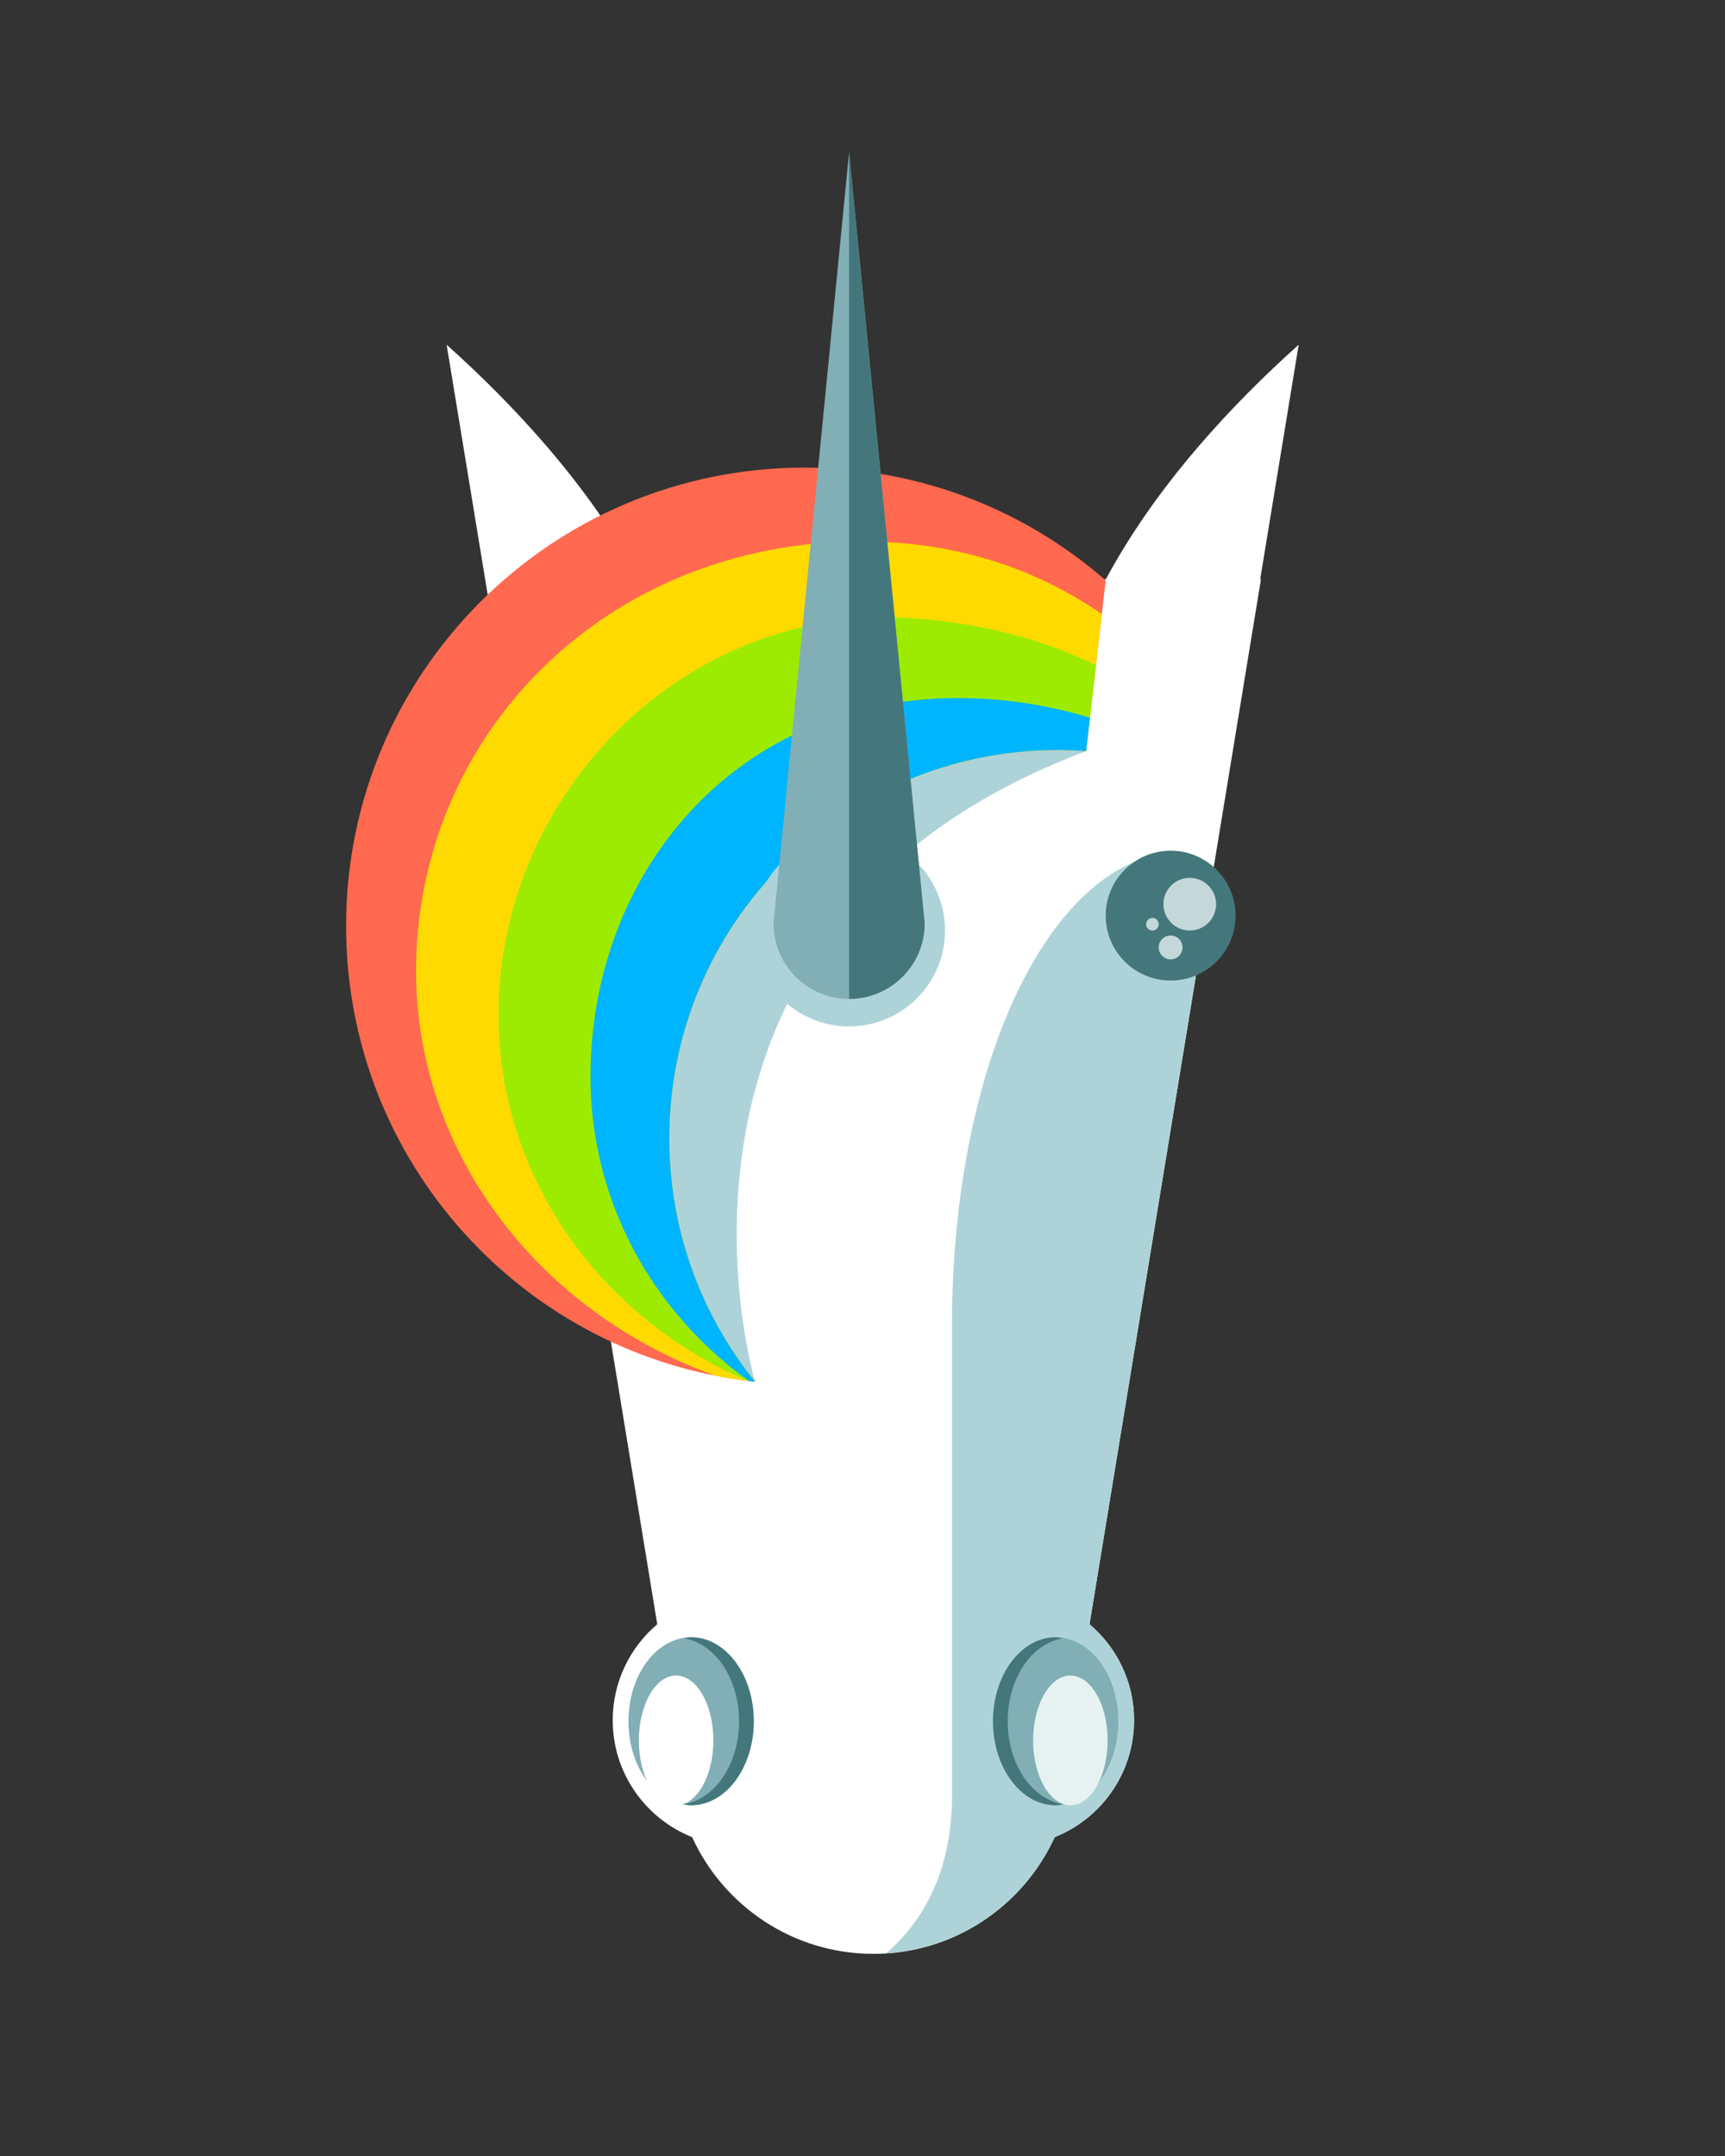 <?xml version="1.0" encoding="utf-8"?>
<!-- Generator: Adobe Illustrator 16.0.0, SVG Export Plug-In . SVG Version: 6.00 Build 0)  -->
<!DOCTYPE svg PUBLIC "-//W3C//DTD SVG 1.1//EN" "http://www.w3.org/Graphics/SVG/1.1/DTD/svg11.dtd">
<svg version="1.1" id="Layer_1" xmlns="http://www.w3.org/2000/svg" xmlns:xlink="http://www.w3.org/1999/xlink" x="0px" y="0px"
	 width="200px" height="250px" viewBox="0 0 200 250" style="enable-background:new 0 0 200 250;" xml:space="preserve">
<rect x="0" y="0" width="200" height="250" fill="#333333" stroke="none"/>
<g>
	<path style="fill:#FFFFFF;" d="M146.109,67.167l4.463-27.195c-7.578,6.798-16.42,16.145-22.359,27.195h-54.07
		c-5.938-11.05-14.781-20.396-22.358-27.195l15.47,94.228c0.016-0.029,0.037-0.061,0.053-0.092l8.895,54.232
		c-3.154,2.678-5.163,6.666-5.163,11.127c0,6.154,3.814,11.41,9.204,13.559c3.646,7.977,11.677,13.533,21.019,13.533
		c9.344,0,17.375-5.557,21.023-13.533c5.387-2.148,9.199-7.404,9.199-13.559c0-4.461-2.006-8.449-5.164-11.127l19.879-121.173
		H146.109z"/>
	<path style="fill:#ADD3D8;" d="M87.543,160.223c0,0-15.726-52.736,38.38-73.124c-13.408-8.299-53.937,5.388-54.885,33.9
		C70.088,149.514,79,155.875,87.543,160.223z"/>
	<g>
		<defs>
			<path id="SVGID_1_" d="M77.597,132.004c0-24.874,20.165-45.038,45.04-45.038c1.107,0,2.201,0.055,3.287,0.133l2.273-19.803
				c-9.34-8.142-21.553-13.072-34.915-13.072c-29.358,0-53.157,23.796-53.157,53.154c0,27.418,20.759,49.983,47.417,52.844
				C81.329,152.5,77.597,142.689,77.597,132.004z"/>
		</defs>
		<clipPath id="SVGID_2_">
			<use xlink:href="#SVGID_1_"  style="overflow:visible;"/>
		</clipPath>
		<path style="clip-path:url(#SVGID_2_);fill:#FF694F;" d="M77.597,132.004c0-24.874,20.165-45.038,45.04-45.038
			c1.107,0,2.201,0.055,3.287,0.133l2.273-19.803c-9.34-8.142-21.553-13.072-34.915-13.072c-29.358,0-53.157,23.796-53.157,53.154
			c0,27.418,20.759,49.983,47.417,52.844C81.329,152.5,77.597,142.689,77.597,132.004z"/>
		<path style="clip-path:url(#SVGID_2_);fill:#FFDA00;" d="M155.82,115.28c7.607,26.572-26.348,48.896-56.043,47.544
			c-29.695-1.35-52.747-24.83-51.492-52.437c1.258-27.609,24.521-48.895,54.22-47.542C132.199,64.197,148.402,89.372,155.82,115.28z
			"/>
		<path style="clip-path:url(#SVGID_2_);fill:#9DEB00;" d="M155.143,117.618c4.371,25.304-21.791,46.494-48.672,46.494
			c-26.88,0-48.671-20.816-48.671-46.494c0-25.683,21.832-48.024,48.628-45.886C133.145,73.861,150.527,90.892,155.143,117.618z"/>
		<path style="clip-path:url(#SVGID_2_);fill:#00B5FF;" d="M158.791,124.839c0,24.211-20.221,43.838-45.162,43.838
			c-24.944,0-45.166-19.627-45.166-43.838c0-24.208,17.74-45.201,45.166-43.833C138.541,82.248,158.791,100.631,158.791,124.839z"/>
	</g>
	<path style="fill:#E9EAEB;" d="M124.738,190.416c2.855,1.313,4.922,4.902,4.922,9.174c0,4.275-2.066,7.865-4.922,9.176
		c-2.857-1.311-4.926-4.9-4.926-9.176C119.813,195.318,121.881,191.729,124.738,190.416z"/>
	<ellipse style="fill:#81AFB5;" cx="80.129" cy="199.59" rx="7.264" ry="9.738"/>
	<path style="fill:#44777C;" d="M85.688,199.59c0-4.984-2.806-9.049-6.412-9.621c0.282-0.043,0.56-0.117,0.851-0.117
		c4.015,0,7.267,4.361,7.267,9.738c0,5.379-3.252,9.738-7.267,9.738c-0.291,0-0.568-0.07-0.851-0.115
		C82.882,208.641,85.688,204.58,85.688,199.59z"/>
	<path style="fill:#FFFFFF;" d="M82.71,201.811c0,4.148-1.932,7.518-4.319,7.518c-2.386,0-4.322-3.369-4.322-7.518
		c0-4.156,1.936-7.523,4.322-7.523C80.779,194.287,82.71,197.654,82.71,201.811z"/>
	<path style="fill:#ADD3D8;" d="M110.373,208.846c-0.205,9.836-4.602,15.014-7.629,17.654c8.705-0.551,16.088-5.924,19.541-13.475
		c5.387-2.148,9.199-7.404,9.199-13.559c0-4.461-2.006-8.449-5.164-11.127l14.07-85.772c-1.207-0.725-1.963-3.79-3.285-3.79
		c-14.764,0-26.732,23.586-26.732,55.095V208.846z"/>
	<ellipse style="fill:#81AFB5;" cx="122.396" cy="199.59" rx="7.265" ry="9.738"/>
	<path style="fill:#44777C;" d="M116.836,199.59c0-4.984,2.807-9.049,6.414-9.621c-0.285-0.043-0.561-0.117-0.852-0.117
		c-4.014,0-7.268,4.361-7.268,9.738c0,5.379,3.254,9.738,7.268,9.738c0.291,0,0.566-0.07,0.852-0.115
		C119.643,208.641,116.836,204.58,116.836,199.59z"/>
	<path style="fill:#E6F2F2;" d="M128.422,201.811c0,4.148-1.934,7.518-4.32,7.518c-2.385,0-4.32-3.369-4.32-7.518
		c0-4.156,1.936-7.523,4.32-7.523C126.488,194.287,128.422,197.654,128.422,201.811z"/>
	<g>
		<circle style="fill:#CCB7CF;" cx="138.802" cy="103.444" r="3.054"/>
	</g>
	<g>
		<g>
			<circle style="fill:#44777C;" cx="135.726" cy="106.174" r="7.528"/>
		</g>
		<g>
			<circle style="fill:#C5D8D9;" cx="137.942" cy="104.844" r="3.054"/>
		</g>
		<g>
			<circle style="fill:#C5D8D9;" cx="135.725" cy="109.861" r="1.381"/>
		</g>
		<g>
			<circle style="fill:#C5D8D9;" cx="133.615" cy="107.168" r="0.729"/>
		</g>
	</g>
	<circle style="fill:#ADD3D8;" cx="98.447" cy="107.896" r="11.125"/>
	<path style="fill:#81AFB5;" d="M89.683,107.072l8.762-89.419l8.764,89.419c0,4.837-3.922,8.761-8.764,8.761
		C93.606,115.833,89.683,111.909,89.683,107.072z"/>
	<path style="fill:#44777C;" d="M98.445,17.652l8.764,89.419c0,4.837-3.922,8.761-8.764,8.761"/>
</g>
</svg>
